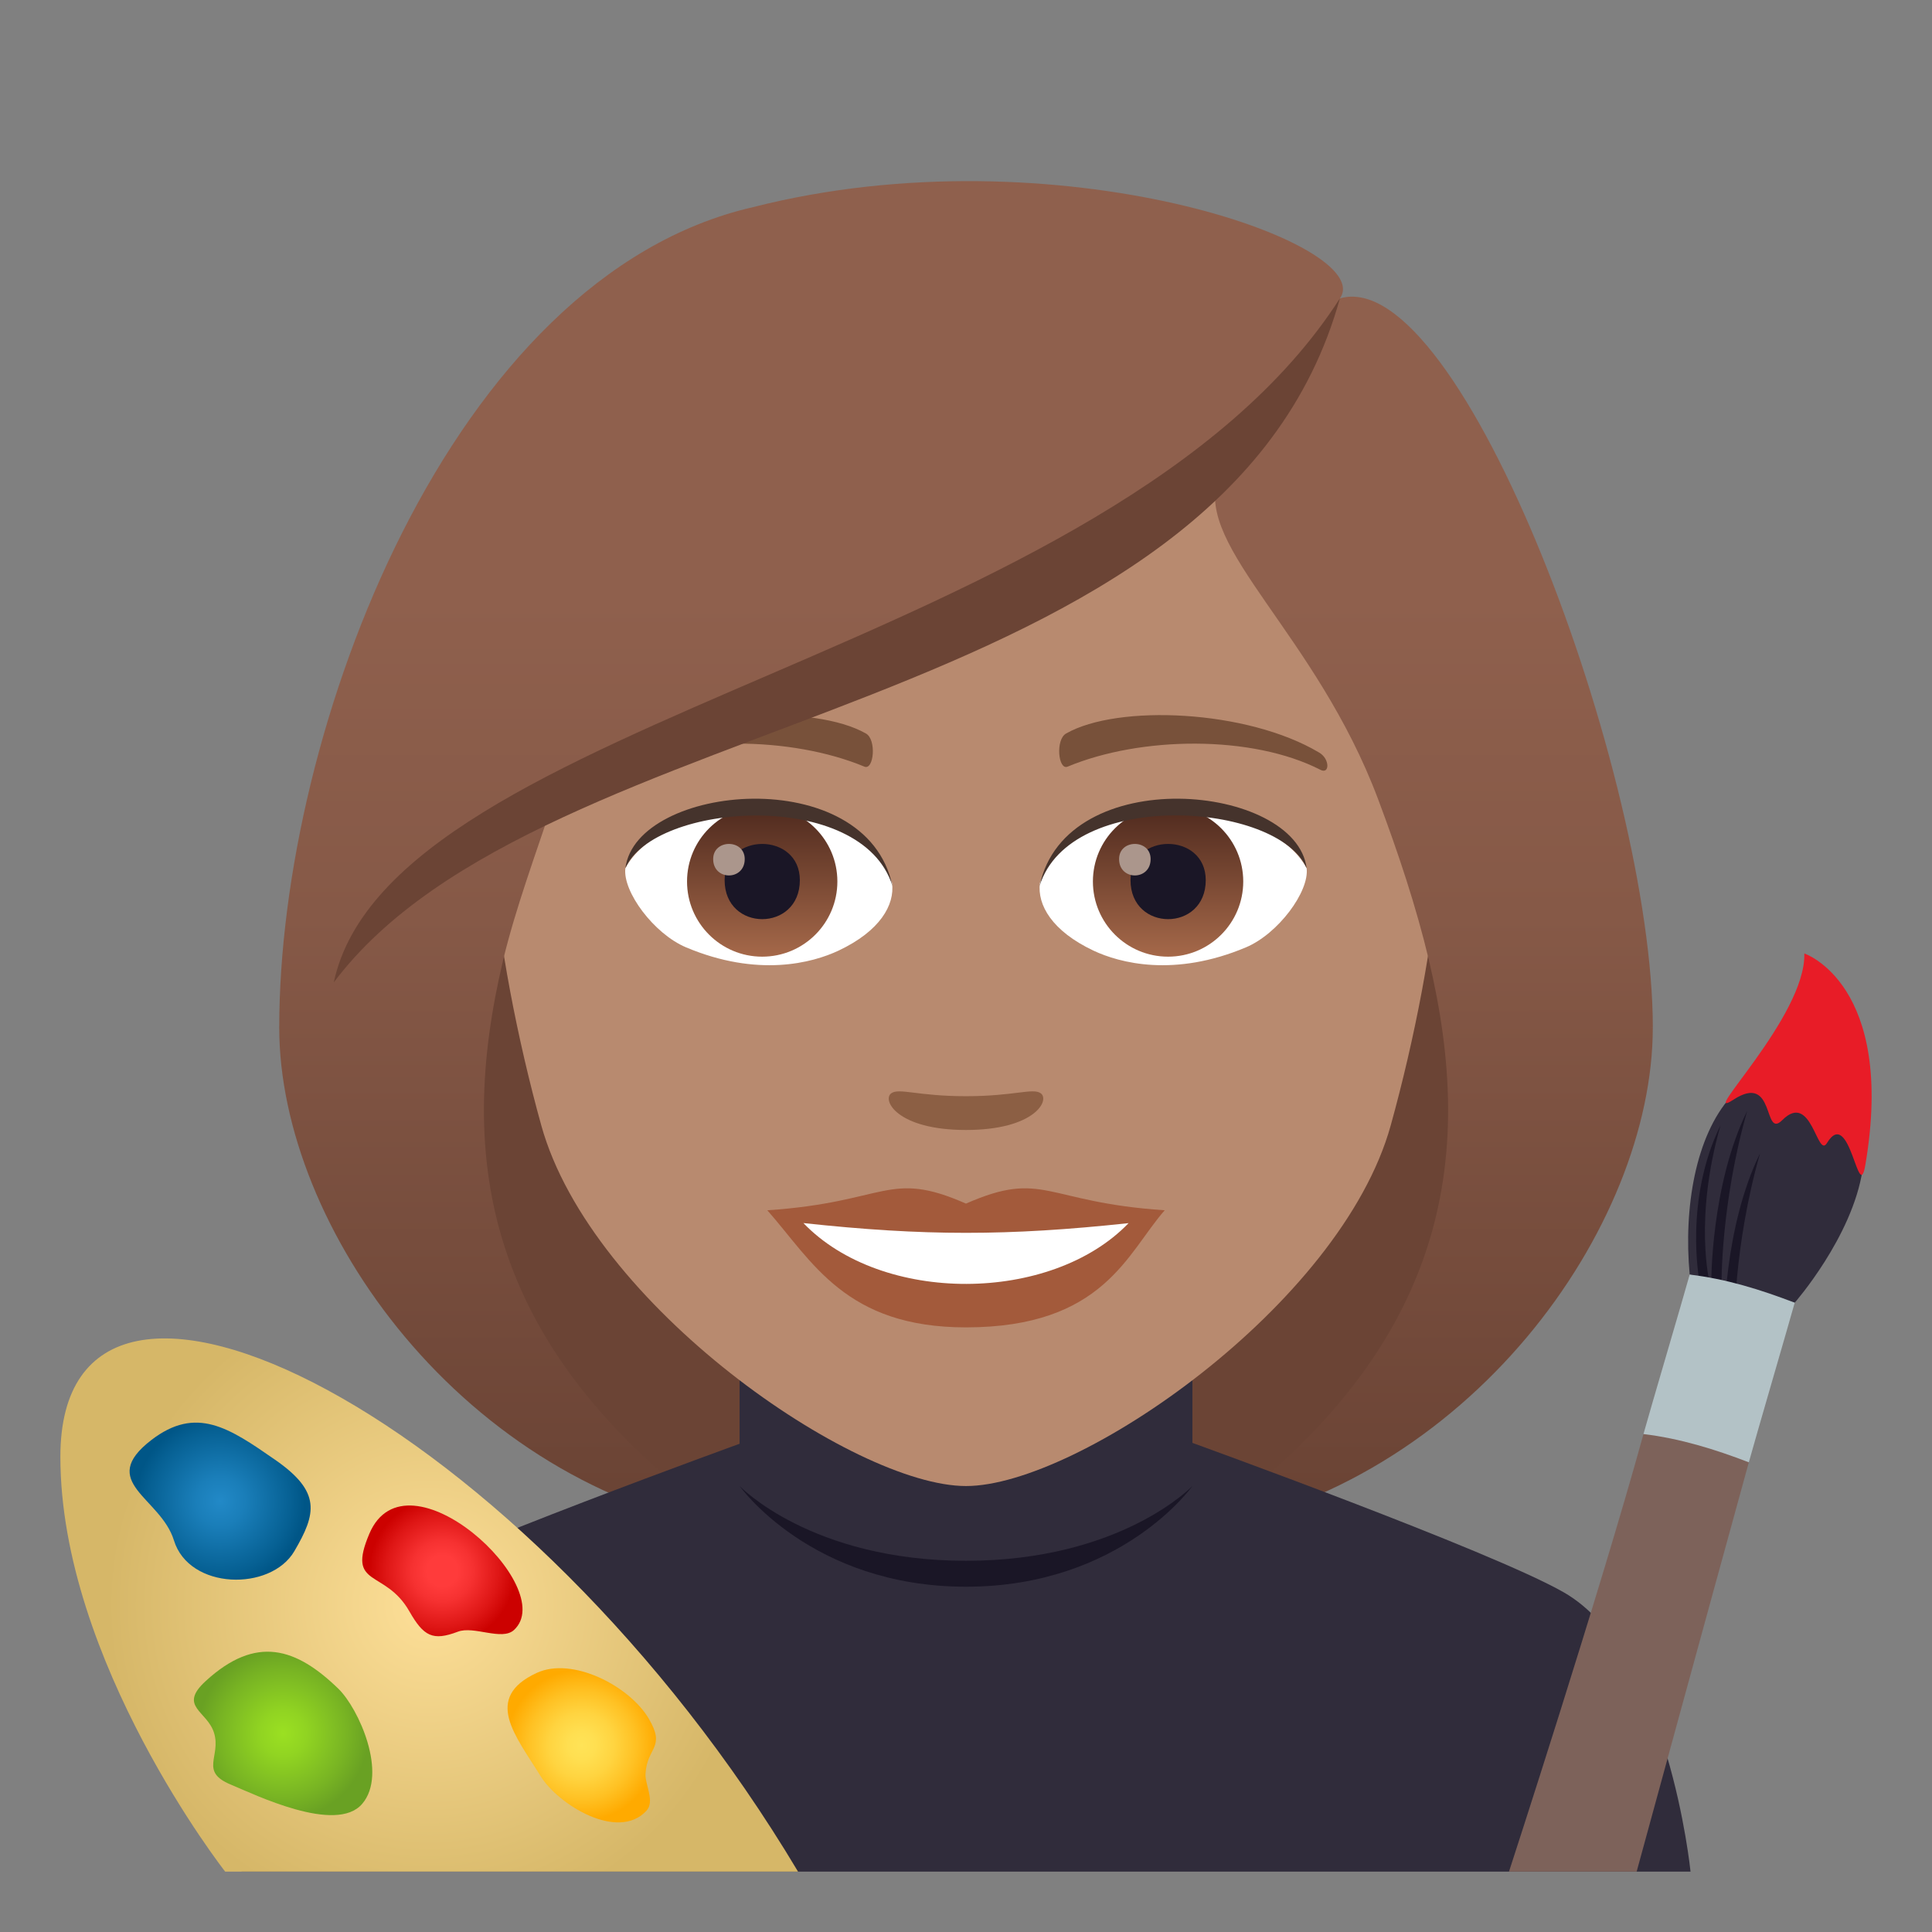 <?xml version="1.0" encoding="utf-8"?>
<!-- Generator: Adobe Illustrator 15.0.0, SVG Export Plug-In . SVG Version: 6.00 Build 0)  -->
<!DOCTYPE svg PUBLIC "-//W3C//DTD SVG 1.1//EN" "http://www.w3.org/Graphics/SVG/1.1/DTD/svg11.dtd">
<svg version="1.1" id="Layer_1" xmlns:x="http://ns.adobe.com/Extensibility/1.0/" xmlns:i="http://ns.adobe.com/AdobeIllustrator/10.0/" xmlns:graph="http://ns.adobe.com/Graphs/1.0/"
	 xmlns="http://www.w3.org/2000/svg" xmlns:xlink="http://www.w3.org/1999/xlink" xmlns:a="http://ns.adobe.com/AdobeSVGViewerExtensions/3.0/"
	 x="0px" y="0px" width="64px" height="64px" viewBox="0 0 64 64" enable-background="new 0 0 64 64" xml:space="preserve">
<rect x="0" y="0" width="64" height="64" fill="#808080" stroke="none"/>
<path fill="#6B4435" d="M39.583,50.742c15.168-6.066,13.65-20.475,13.65-20.475H10.766c0,0-1.516,14.409,13.648,20.475
	c0,0,3.035,0.76,7.584,0.76C36.55,51.502,39.583,50.742,39.583,50.742z"/>
<linearGradient id="SVGID_1_" gradientUnits="userSpaceOnUse" x1="47.167" y1="51.498" x2="47.167" y2="6.114">
	<stop  offset="0.05" style="stop-color:#6B4435"/>
	<stop  offset="0.088" style="stop-color:#6E4637"/>
	<stop  offset="0.467" style="stop-color:#865947"/>
	<stop  offset="0.7" style="stop-color:#8F604D"/>
	<a:midPointStop  offset="0.05" style="stop-color:#6B4435"/>
	<a:midPointStop  offset="0.4" style="stop-color:#6B4435"/>
	<a:midPointStop  offset="0.7" style="stop-color:#8F604D"/>
</linearGradient>
<path fill="url(#SVGID_1_)" d="M47.333,31.804c1.553,6.534,0.734,13-7.75,18.938c9.102-1.516,15.168-10.109,15.168-16.703
	L47.333,31.804z"/>
<linearGradient id="SVGID_2_" gradientUnits="userSpaceOnUse" x1="1763.979" y1="51.498" x2="1763.979" y2="6.114" gradientTransform="matrix(-1 0 0 1 1780.814 0)">
	<stop  offset="0.05" style="stop-color:#6B4435"/>
	<stop  offset="0.088" style="stop-color:#6E4637"/>
	<stop  offset="0.467" style="stop-color:#865947"/>
	<stop  offset="0.7" style="stop-color:#8F604D"/>
	<a:midPointStop  offset="0.05" style="stop-color:#6B4435"/>
	<a:midPointStop  offset="0.4" style="stop-color:#6B4435"/>
	<a:midPointStop  offset="0.7" style="stop-color:#8F604D"/>
</linearGradient>
<path fill="url(#SVGID_2_)" d="M16.667,31.804c-1.551,6.534-0.732,13,7.752,18.938C15.317,49.227,9.25,40.633,9.25,34.039
	L16.667,31.804z"/>
<path fill="#302C3B" d="M12.256,52.752c2.4-1.365,12.363-4.969,12.363-4.969h14.84c0,0,9.955,3.596,12.342,4.965
	C55.272,54.732,56.001,62,56.001,62H8C8,62,8.776,54.729,12.256,52.752z"/>
<path fill="#302C3B" d="M24.5,49.947c0,0,2.361,2.832,7.5,2.832c5.141,0,7.5-2.832,7.5-2.832v-8.035h-15V49.947z"/>
<path fill="#B88A6F" d="M32,8.277c-11.006,0-16.307,8.961-15.645,20.484c0.137,2.316,0.781,5.659,1.576,8.52
	C19.583,43.232,28.292,49.227,32,49.227c3.708,0,12.417-5.994,14.069-11.945c0.795-2.861,1.439-6.204,1.574-8.52
	C48.306,17.238,43.007,8.277,32,8.277z"/>
<path fill="#A35A3B" d="M31.999,39.871c-2.578-1.135-2.6-0.045-6.58,0.221c1.494,1.697,2.594,3.879,6.578,3.879
	c4.575,0,5.348-2.479,6.586-3.879C34.597,39.826,34.581,38.736,31.999,39.871z"/>
<path fill="#FFFFFF" d="M26.614,40.516c2.6,2.705,8.206,2.668,10.772,0.002C33.384,40.947,30.616,40.947,26.614,40.516z"/>
<path fill="#78513A" d="M43.694,24.927c-2.391-1.424-6.68-1.6-8.377-0.629c-0.359,0.197-0.264,1.227,0.049,1.098
	c2.42-1.008,6.107-1.059,8.379,0.107C44.05,25.658,44.058,25.134,43.694,24.927z"/>
<path fill="#78513A" d="M20.305,24.927c2.391-1.424,6.678-1.6,8.379-0.629c0.359,0.197,0.264,1.227-0.049,1.098
	c-2.422-1.008-6.105-1.061-8.381,0.107C19.95,25.658,19.944,25.134,20.305,24.927z"/>
<path fill="#8C5F44" d="M34.474,36.215c-0.262-0.184-0.877,0.098-2.475,0.098c-1.598,0-2.211-0.281-2.473-0.098
	c-0.314,0.221,0.184,1.217,2.473,1.217C34.288,37.432,34.79,36.436,34.474,36.215z"/>
<path id="Path_2066_" fill="#FFFFFF" d="M29.551,29.251c0.094,0.727-0.4,1.59-1.77,2.238c-0.869,0.41-2.678,0.895-5.055-0.107
	c-1.066-0.449-2.104-1.848-2.01-2.621C22.004,26.333,28.346,25.978,29.551,29.251z"/>
<linearGradient id="Oval_1_" gradientUnits="userSpaceOnUse" x1="-424.58" y1="477.44" x2="-424.58" y2="478.199" gradientTransform="matrix(6.57 0 0 -6.57 2814.78 3168.528)">
	<stop  offset="0" style="stop-color:#A6694A"/>
	<stop  offset="1" style="stop-color:#4F2A1E"/>
	<a:midPointStop  offset="0" style="stop-color:#A6694A"/>
	<a:midPointStop  offset="0.5" style="stop-color:#A6694A"/>
	<a:midPointStop  offset="1" style="stop-color:#4F2A1E"/>
</linearGradient>
<circle id="Oval_316_" fill="url(#Oval_1_)" cx="25.249" cy="29.201" r="2.49"/>
<path id="Path_2065_" fill="#1A1626" d="M24.004,29.156c0,1.723,2.492,1.723,2.492,0C26.497,27.556,24.004,27.556,24.004,29.156z"/>
<path id="Path_2064_" fill="#AB968C" d="M23.625,28.458c0,0.723,1.045,0.723,1.045,0C24.67,27.789,23.625,27.789,23.625,28.458z"/>
<path id="Path_2063_" fill="#45332C" d="M29.563,29.347c-1.012-3.252-7.908-2.771-8.846-0.586
	C21.065,25.962,28.702,25.224,29.563,29.347z"/>
<path id="Path_2062_" fill="#FFFFFF" d="M34.448,29.251c-0.092,0.727,0.402,1.59,1.771,2.238c0.869,0.41,2.678,0.895,5.055-0.107
	c1.066-0.449,2.104-1.848,2.01-2.621C41.997,26.333,35.655,25.978,34.448,29.251z"/>
<linearGradient id="Oval_2_" gradientUnits="userSpaceOnUse" x1="-425.232" y1="477.44" x2="-425.232" y2="478.199" gradientTransform="matrix(6.57 0 0 -6.57 2832.511 3168.528)">
	<stop  offset="0" style="stop-color:#A6694A"/>
	<stop  offset="1" style="stop-color:#4F2A1E"/>
	<a:midPointStop  offset="0" style="stop-color:#A6694A"/>
	<a:midPointStop  offset="0.5" style="stop-color:#A6694A"/>
	<a:midPointStop  offset="1" style="stop-color:#4F2A1E"/>
</linearGradient>
<circle id="Oval_315_" fill="url(#Oval_2_)" cx="38.694" cy="29.201" r="2.49"/>
<path id="Path_2061_" fill="#1A1626" d="M37.45,29.156c0,1.723,2.492,1.723,2.492,0C39.942,27.556,37.45,27.556,37.45,29.156z"/>
<path id="Path_2060_" fill="#AB968C" d="M37.071,28.458c0,0.723,1.045,0.723,1.045,0C38.116,27.789,37.071,27.789,37.071,28.458z"/>
<path id="Path_2059_" fill="#45332C" d="M34.438,29.347c1.01-3.25,7.902-2.785,8.846-0.586C42.935,25.962,35.3,25.224,34.438,29.347
	z"/>
<linearGradient id="SVGID_3_" gradientUnits="userSpaceOnUse" x1="32.001" y1="51.501" x2="32.001" y2="6.114">
	<stop  offset="0.05" style="stop-color:#6B4435"/>
	<stop  offset="0.088" style="stop-color:#6E4637"/>
	<stop  offset="0.467" style="stop-color:#865947"/>
	<stop  offset="0.7" style="stop-color:#8F604D"/>
	<a:midPointStop  offset="0.05" style="stop-color:#6B4435"/>
	<a:midPointStop  offset="0.4" style="stop-color:#6B4435"/>
	<a:midPointStop  offset="0.7" style="stop-color:#8F604D"/>
</linearGradient>
<path fill="url(#SVGID_3_)" d="M44.386,9.884c1.258-1.793-9.387-5.582-19.438-3.023C14.909,9.16,9.25,24.201,9.25,34.039
	c0.898,0.713,6.396-1.064,7.416-2.235c0.416-1.721,1.072-3.492,1.684-5.328c7.539-4.365,16.071-5.393,21.993-10.617
	c-0.76,2.275,3.256,5.145,5.309,10.617c0.666,1.775,1.26,3.555,1.682,5.328c1.674,1.542,5.014,2.268,7.418,2.235
	C54.751,25.718,48.409,8.724,44.386,9.884z"/>
<path fill="#6B4435" d="M11.057,32.543c6.945-9.249,29.44-8.622,33.329-22.659C36.835,21.666,12.956,23.654,11.057,32.543z"/>
<path fill="#302C3B" d="M59.452,43.154l-3.479-0.932c-0.207-2.227,0.203-4.598,1.359-5.887c1.42-1.584,4.938-1.26,4.367,2.424
	C61.358,40.982,59.452,43.154,59.452,43.154z"/>
<path fill="#1A1626" d="M56.632,42.479l-0.342-0.076c0,0-0.502-2.668,0.703-5.121C56.108,40.387,56.632,42.479,56.632,42.479z"/>
<path fill="#1A1626" d="M57.028,42.564l-0.34-0.074c0,0-0.016-3.232,1.188-5.686C56.993,39.91,57.028,42.564,57.028,42.564z"/>
<path fill="#1A1626" d="M57.456,43.967l-0.342-0.076c0,0-0.014-3.23,1.189-5.684C57.419,41.311,57.456,43.967,57.456,43.967z"/>
<path fill="#E81C27" d="M59.771,31.585c0,0,3.037,1.014,2.021,7.006c-0.229,1.35-0.506-1.979-1.271-0.727
	c-0.326,0.537-0.506-1.736-1.479-0.76c-0.652,0.654-0.209-1.594-1.619-0.676C56.188,37.23,59.829,33.678,59.771,31.585z"/>
<path fill="#7D625A" d="M49.987,62c0,0,2.975-9.125,4.455-14.494c2.09-1.229,3.49,0.936,3.49,0.936
	C56.452,53.811,54.216,62,54.216,62H49.987z"/>
<path fill="#B3C2C6" d="M59.452,43.154c-0.238,0.855-1.285,4.434-1.52,5.287c-1.127-0.434-2.283-0.791-3.49-0.936
	c0.236-0.854,1.295-4.43,1.531-5.283C57.181,42.365,58.325,42.721,59.452,43.154z"/>
<radialGradient id="SVGID_4_" cx="14.218" cy="53.168" r="10.66" gradientUnits="userSpaceOnUse">
	<stop  offset="0" style="stop-color:#FDDF98"/>
	<stop  offset="1" style="stop-color:#D6B768"/>
	<a:midPointStop  offset="0" style="stop-color:#FDDF98"/>
	<a:midPointStop  offset="0.5" style="stop-color:#FDDF98"/>
	<a:midPointStop  offset="1" style="stop-color:#D6B768"/>
</radialGradient>
<path fill="url(#SVGID_4_)" d="M7.459,62C7.459,62,2,55.031,2,48.258C2,39.084,17.461,46.963,26.436,62H7.459z"/>
<radialGradient id="SVGID_5_" cx="14.654" cy="52.037" r="2.422" gradientUnits="userSpaceOnUse">
	<stop  offset="0.212" style="stop-color:#FF3B3B"/>
	<stop  offset="0.418" style="stop-color:#F63131"/>
	<stop  offset="0.771" style="stop-color:#DE1615"/>
	<stop  offset="1" style="stop-color:#CC0100"/>
	<a:midPointStop  offset="0.212" style="stop-color:#FF3B3B"/>
	<a:midPointStop  offset="0.588" style="stop-color:#FF3B3B"/>
	<a:midPointStop  offset="1" style="stop-color:#CC0100"/>
</radialGradient>
<path fill="url(#SVGID_5_)" d="M12.235,50.807c-0.768,1.811,0.518,1.15,1.328,2.574c0.471,0.824,0.773,0.986,1.602,0.672
	c0.535-0.205,1.461,0.311,1.861-0.057C18.551,52.592,13.473,47.893,12.235,50.807z"/>
<radialGradient id="SVGID_6_" cx="19.271" cy="57.815" r="2.507" gradientUnits="userSpaceOnUse">
	<stop  offset="0" style="stop-color:#FFE357"/>
	<stop  offset="0.184" style="stop-color:#FFDF51"/>
	<stop  offset="0.432" style="stop-color:#FFD440"/>
	<stop  offset="0.716" style="stop-color:#FFC123"/>
	<stop  offset="1" style="stop-color:#FFAA00"/>
	<a:midPointStop  offset="0" style="stop-color:#FFE357"/>
	<a:midPointStop  offset="0.642" style="stop-color:#FFE357"/>
	<a:midPointStop  offset="1" style="stop-color:#FFAA00"/>
</radialGradient>
<path fill="url(#SVGID_6_)" d="M21.409,59.99c0.299-0.316-0.047-0.867-0.025-1.236c0.051-0.885,0.682-0.85,0.105-1.826
	c-0.639-1.08-2.529-2.055-3.707-1.512c-1.797,0.832-0.695,2.088,0.125,3.42C18.487,59.777,20.458,61,21.409,59.99z"/>
<radialGradient id="SVGID_7_" cx="7.292" cy="49.727" r="2.807" gradientUnits="userSpaceOnUse">
	<stop  offset="0" style="stop-color:#2289C7"/>
	<stop  offset="0.291" style="stop-color:#1A7EB9"/>
	<stop  offset="0.842" style="stop-color:#066093"/>
	<stop  offset="1" style="stop-color:#005687"/>
	<a:midPointStop  offset="0" style="stop-color:#2289C7"/>
	<a:midPointStop  offset="0.564" style="stop-color:#2289C7"/>
	<a:midPointStop  offset="1" style="stop-color:#005687"/>
</radialGradient>
<path fill="url(#SVGID_7_)" d="M9.749,51.387c0.734-1.25,0.896-1.969-0.637-3.031c-1.525-1.059-2.611-1.797-4.1-0.652
	c-1.809,1.395,0.311,1.896,0.75,3.324C6.268,52.672,8.967,52.719,9.749,51.387z"/>
<radialGradient id="SVGID_8_" cx="9.378" cy="57.422" r="2.833" gradientUnits="userSpaceOnUse">
	<stop  offset="0" style="stop-color:#9BE022"/>
	<stop  offset="0.267" style="stop-color:#91D422"/>
	<stop  offset="0.747" style="stop-color:#78B423"/>
	<stop  offset="1" style="stop-color:#69A123"/>
	<a:midPointStop  offset="0" style="stop-color:#9BE022"/>
	<a:midPointStop  offset="0.576" style="stop-color:#9BE022"/>
	<a:midPointStop  offset="1" style="stop-color:#69A123"/>
</radialGradient>
<path fill="url(#SVGID_8_)" d="M11.206,55.938c-1.391-1.346-2.715-1.791-4.393-0.25c-0.924,0.848,0.057,0.986,0.279,1.721
	c0.236,0.775-0.49,1.275,0.551,1.707c0.787,0.326,3.49,1.65,4.355,0.639C12.85,58.76,11.885,56.596,11.206,55.938z"/>
<path fill="#1A1626" d="M32,51.703c-5.139,0-7.5-2.477-7.5-2.477s2.361,3.336,7.5,3.336c5.141,0,7.5-3.336,7.5-3.336
	S37.142,51.703,32,51.703z"/>
</svg>
